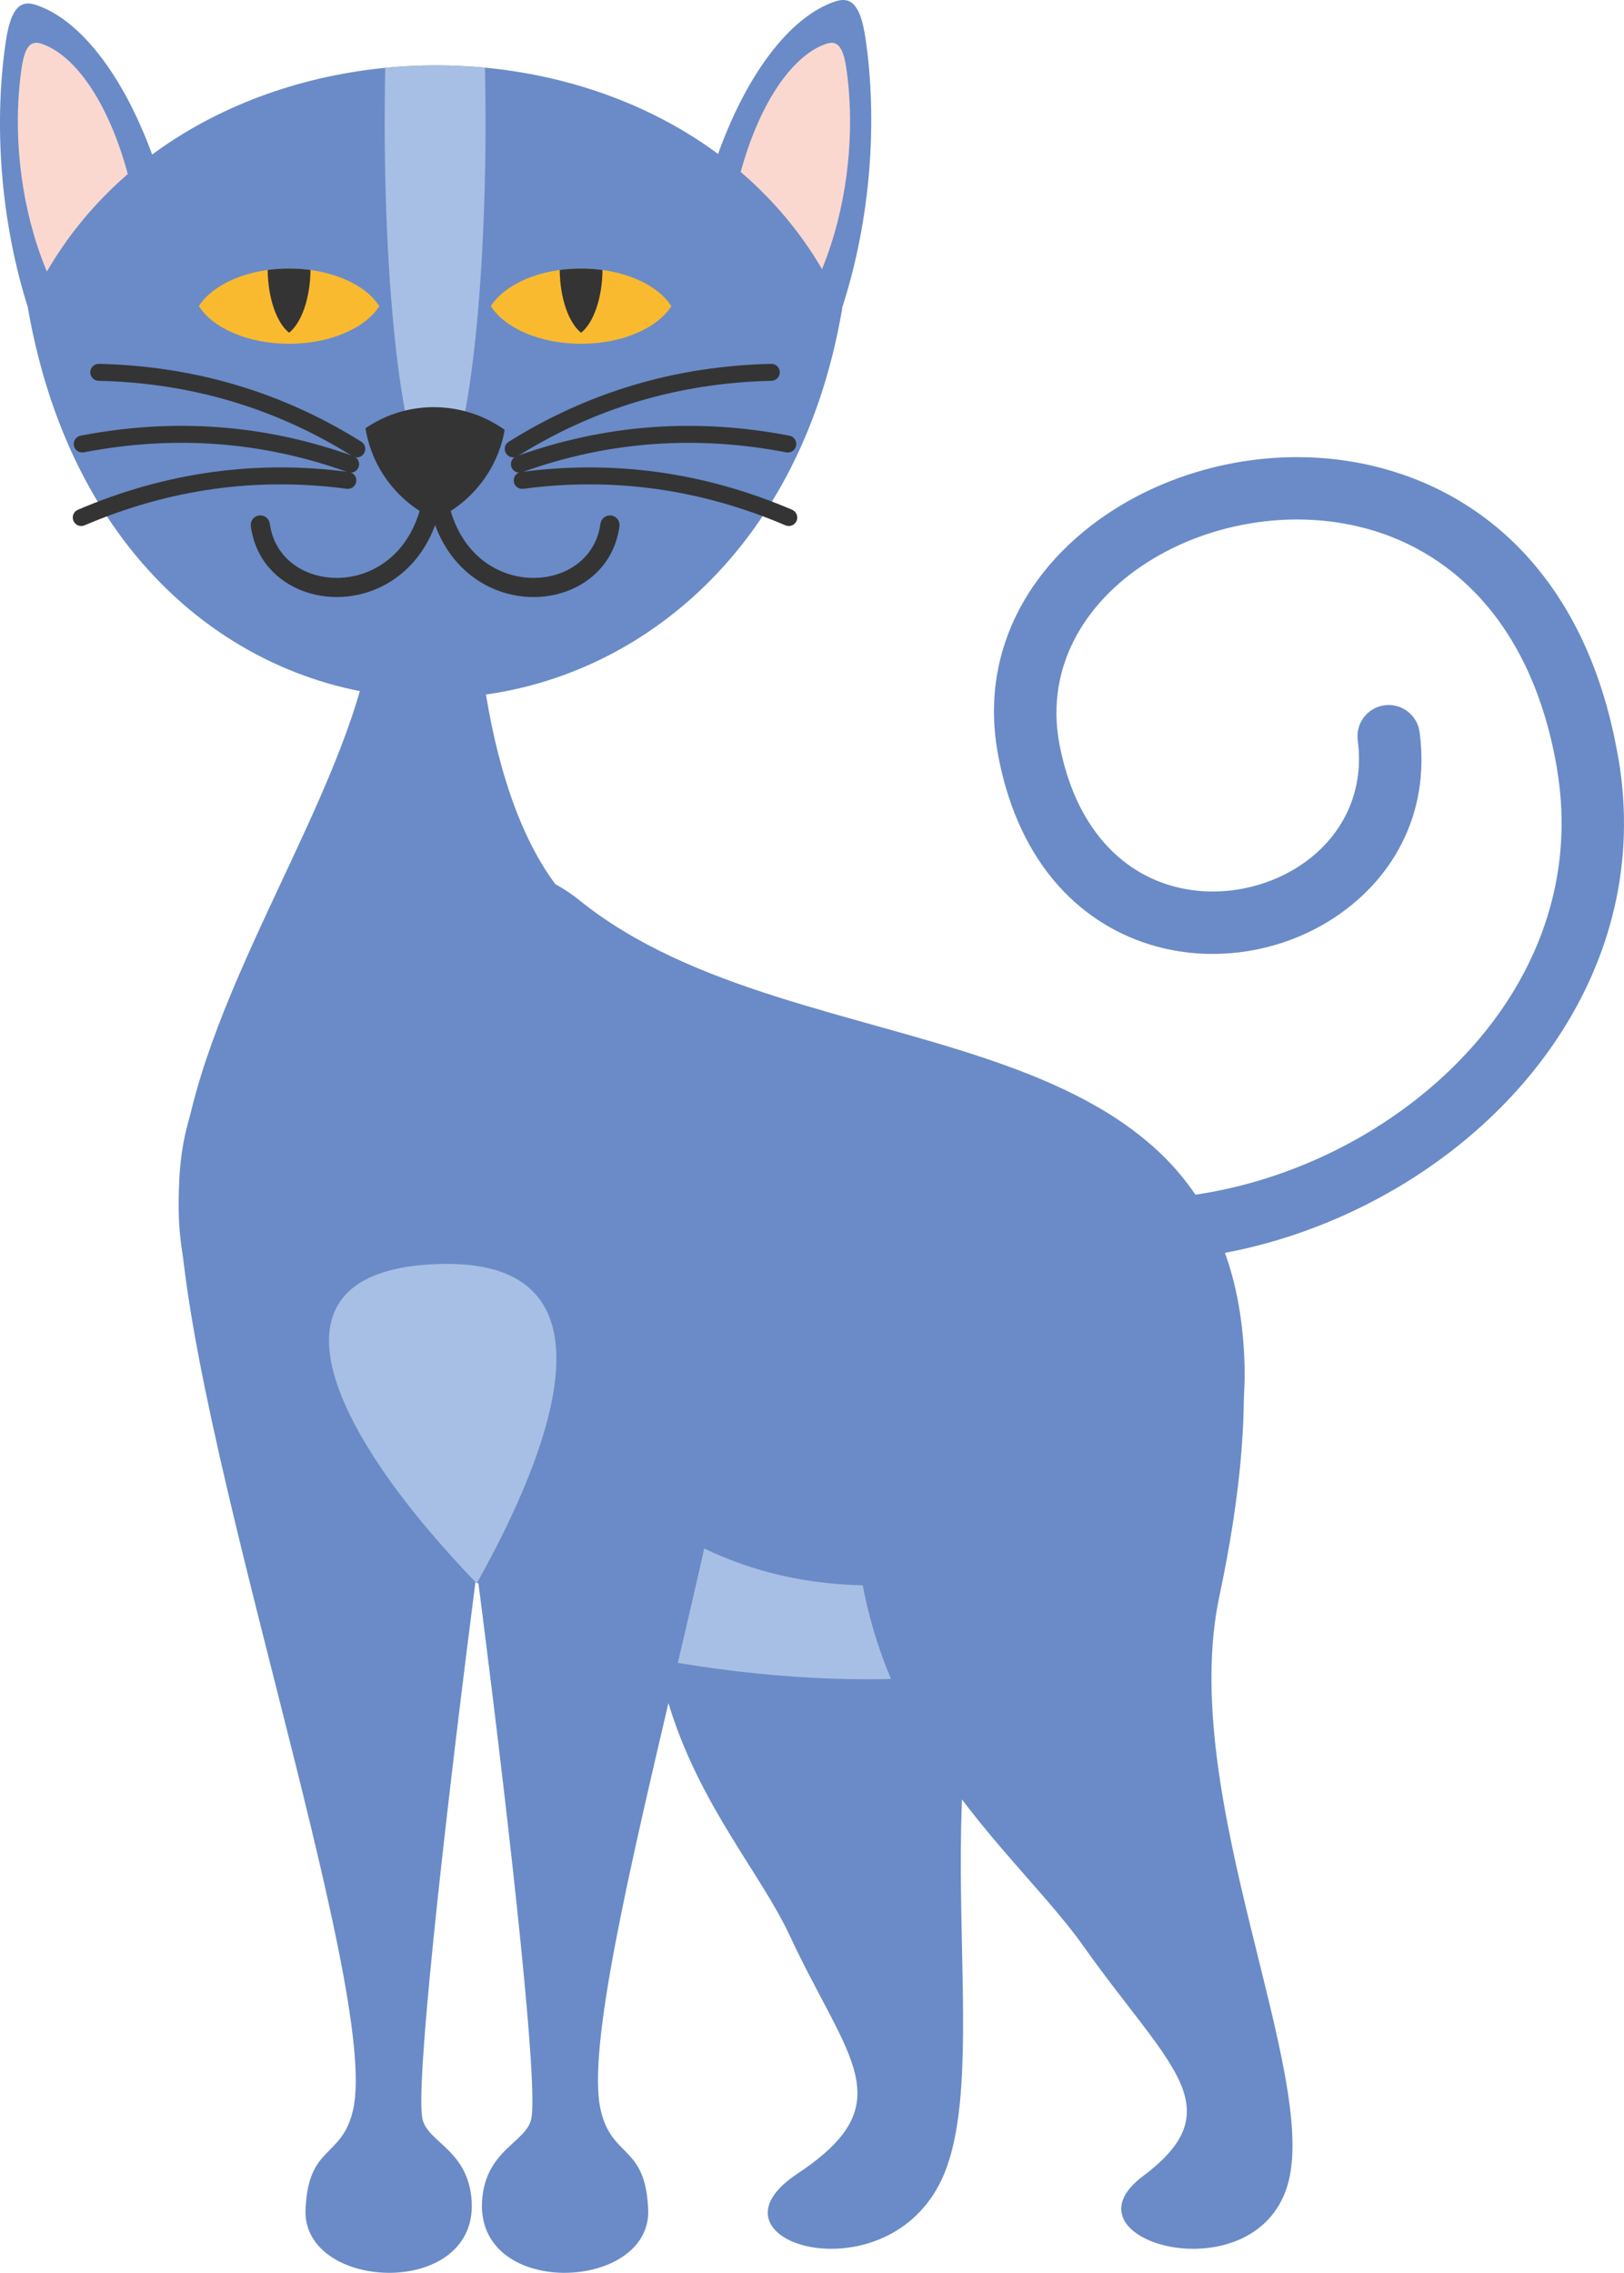<?xml version="1.0" encoding="UTF-8" standalone="no"?>
<!-- Generator: Adobe Illustrator 17.0.0, SVG Export Plug-In . SVG Version: 6.00 Build 0)  -->

<svg
   xmlns:dc="http://purl.org/dc/elements/1.1/"
   xmlns:cc="http://creativecommons.org/ns#"
   xmlns:rdf="http://www.w3.org/1999/02/22-rdf-syntax-ns#"
   xmlns:svg="http://www.w3.org/2000/svg"
   xmlns="http://www.w3.org/2000/svg"
   xmlns:sodipodi="http://sodipodi.sourceforge.net/DTD/sodipodi-0.dtd"
   xmlns:inkscape="http://www.inkscape.org/namespaces/inkscape"
   version="1.1"
   id="Слой_1"
   x="0px"
   y="0px"
   width="101.039"
   height="141.363"
   viewBox="0 0 101.039 141.363"
   enable-background="new 0 0 1200 150"
   xml:space="preserve"
   sodipodi:docname="7.svg"
   inkscape:version="0.92.4 (5da689c313, 2019-01-14)"><defs
   id="defs515" /><sodipodi:namedview
   pagecolor="#ffffff"
   bordercolor="#666666"
   borderopacity="1"
   objecttolerance="10"
   gridtolerance="10"
   guidetolerance="10"
   inkscape:pageopacity="0"
   inkscape:pageshadow="2"
   inkscape:window-width="1920"
   inkscape:window-height="1017"
   id="namedview513"
   showgrid="false"
   inkscape:zoom="0.66939442"
   inkscape:cx="49.181041"
   inkscape:cy="8.0508367"
   inkscape:window-x="-8"
   inkscape:window-y="-8"
   inkscape:window-maximized="1"
   inkscape:current-layer="Слой_1"
   fit-margin-top="0"
   fit-margin-left="0"
   fit-margin-right="0"
   fit-margin-bottom="0" />







<g
   id="g498"
   transform="translate(-1076.69,-4.681)">
	<g
   id="g486">
		<path
   d="m 1139.997,72.378 c 7.112,5.552 4.658,17.358 -0.793,30.214 -5.451,12.857 -0.404,30.856 -4.063,37.928 -3.658,7.072 -15.114,3.515 -8.84,-0.642 6.622,-4.388 3.131,-7.071 -0.466,-14.786 -3.597,-7.714 -14.855,-16.617 -4.222,-40.006 5.649,-12.427 14.387,-15.827 18.384,-12.708 z"
   id="path434"
   inkscape:connector-curvature="0"
   style="clip-rule:evenodd;fill:#6a8bc7;fill-rule:evenodd" />
		<path
   d="m 1128.8,75.337 c -0.73,-0.783 -0.684,-2.01 0.099,-2.74 0.784,-0.729 2.012,-0.684 2.741,0.1 3.818,4.128 8.757,6.155 13.896,6.515 4.728,0.332 9.635,-0.736 14.02,-2.874 4.38,-2.135 8.219,-5.328 10.817,-9.245 2.758,-4.16 4.107,-9.161 3.186,-14.593 -0.01,-0.041 -0.013,-0.082 -0.017,-0.124 -1.58,-9.074 -6.714,-13.63 -12.372,-14.955 -2.174,-0.509 -4.438,-0.552 -6.615,-0.199 -2.174,0.353 -4.253,1.101 -6.062,2.175 -4.132,2.451 -6.833,6.622 -5.885,11.588 0.991,5.184 3.853,7.928 7.045,8.81 1.311,0.364 2.681,0.424 3.999,0.219 1.334,-0.206 2.614,-0.677 3.732,-1.374 2.542,-1.586 4.249,-4.382 3.78,-7.912 -0.141,-1.064 0.606,-2.039 1.669,-2.18 1.063,-0.141 2.039,0.606 2.18,1.669 0.696,5.235 -1.822,9.37 -5.573,11.711 -1.566,0.978 -3.347,1.636 -5.191,1.92 -1.86,0.288 -3.788,0.203 -5.633,-0.307 -4.499,-1.244 -8.5,-4.946 -9.816,-11.834 -1.298,-6.789 2.249,-12.406 7.707,-15.643 2.225,-1.32 4.773,-2.239 7.433,-2.671 2.655,-0.432 5.434,-0.375 8.123,0.256 7.033,1.649 13.39,7.161 15.288,18.051 0.014,0.053 0.026,0.107 0.034,0.162 1.099,6.473 -0.507,12.431 -3.79,17.382 -2.983,4.502 -7.361,8.154 -12.338,10.579 -4.973,2.424 -10.568,3.634 -15.992,3.254 -6.077,-0.425 -11.928,-2.832 -16.465,-7.74 z"
   id="path436"
   inkscape:connector-curvature="0"
   style="fill:#6a8bc7" />
		<path
   d="m 1112.753,60.685 c 13.859,11.171 40.604,5.769 41.363,28.731 0.776,23.425 -36.536,21.635 -56.449,9.464 -18.631,-11.387 1.495,-49.149 15.086,-38.195 z"
   id="path438"
   inkscape:connector-curvature="0"
   style="clip-rule:evenodd;fill:#6a8bc7;fill-rule:evenodd" />
		<path
   d="m 1106.364,99.688 c 26.236,9.972 34.411,-25.032 8.832,-36.682 -8.135,-3.706 -8.907,-19.368 -8.912,-22.229 0,-1.229 -6.719,-2.837 -6.458,-1.381 3.168,17.696 -32.828,45.331 6.538,60.292 z"
   id="path440"
   inkscape:connector-curvature="0"
   style="clip-rule:evenodd;fill:#6a8bc7;fill-rule:evenodd" />
		<path
   d="m 1087.827,79.391 c 0.27,14.082 12.556,48.95 10.832,56.509 -0.699,3.064 -2.788,2.142 -2.96,6.199 -0.219,5.177 10.98,5.592 10.317,-0.755 -0.313,-2.982 -2.728,-3.427 -3.043,-4.878 -0.862,-3.968 6.452,-59.243 8.178,-66.235 1.725,-6.99 -23.688,-9.784 -23.324,9.16 z"
   id="path442"
   inkscape:connector-curvature="0"
   style="clip-rule:evenodd;fill:#6a8bc7;fill-rule:evenodd" />
		<path
   d="m 1129.052,23.925 c -2.229,6.802 -5.796,10.806 -8.903,10.578 -1.585,-4.871 -1.343,-12.49 0.886,-19.291 1.929,-5.887 4.849,-9.533 7.626,-10.443 0.938,-0.308 1.552,0.133 1.87,2.255 0.739,4.936 0.413,11.13 -1.479,16.901 z"
   id="path444"
   inkscape:connector-curvature="0"
   style="clip-rule:evenodd;fill:#6a8bc7;fill-rule:evenodd" />
		<path
   d="m 1128.368,19.963 c -1.461,4.46 -3.801,7.086 -5.838,6.936 -1.039,-3.195 -0.881,-8.19 0.581,-12.65 1.264,-3.86 3.179,-6.251 5,-6.848 0.615,-0.201 1.018,0.087 1.227,1.479 0.484,3.237 0.271,7.298 -0.97,11.083 z"
   id="path446"
   inkscape:connector-curvature="0"
   style="clip-rule:evenodd;fill:#fbd8cf;fill-rule:evenodd" />
		<path
   d="m 1078.535,24.143 c 2.229,6.802 5.796,10.806 8.903,10.578 1.585,-4.871 1.343,-12.49 -0.886,-19.292 -1.929,-5.886 -4.85,-9.532 -7.627,-10.443 -0.938,-0.307 -1.552,0.132 -1.87,2.255 -0.738,4.937 -0.412,11.13 1.48,16.902 z"
   id="path448"
   inkscape:connector-curvature="0"
   style="clip-rule:evenodd;fill:#6a8bc7;fill-rule:evenodd" />
		<path
   d="m 1079.009,19.963 c 1.462,4.46 3.801,7.086 5.838,6.936 1.039,-3.195 0.881,-8.19 -0.581,-12.65 -1.265,-3.86 -3.18,-6.251 -5.001,-6.848 -0.615,-0.201 -1.018,0.087 -1.226,1.479 -0.484,3.237 -0.27,7.298 0.97,11.083 z"
   id="path450"
   inkscape:connector-curvature="0"
   style="clip-rule:evenodd;fill:#fbd8cf;fill-rule:evenodd" />
		<path
   d="m 1078.432,23.872 c 5.753,32.835 45.255,31.796 50.656,0 -8.922,-20.238 -41.734,-20.099 -50.656,0 z"
   id="path452"
   inkscape:connector-curvature="0"
   style="clip-rule:evenodd;fill:#6a8bc7;fill-rule:evenodd" />
		<path
   d="m 1106.864,8.892 c -2.062,-0.196 -4.146,-0.192 -6.207,0.011 -0.022,1.085 -0.034,2.194 -0.034,3.325 0,12.406 1.405,22.462 3.138,22.462 1.733,0 3.138,-10.056 3.138,-22.462 -10e-4,-1.135 -0.013,-2.247 -0.035,-3.336 z"
   id="path454"
   inkscape:connector-curvature="0"
   style="clip-rule:evenodd;fill:#a7bfe4;fill-rule:evenodd" />
		<path
   d="m 1112.844,21.382 c -2.557,0 -4.741,0.971 -5.614,2.34 0.873,1.37 3.057,2.341 5.614,2.341 2.556,0 4.741,-0.971 5.613,-2.341 -0.872,-1.369 -3.057,-2.34 -5.613,-2.34 z"
   id="path456"
   inkscape:connector-curvature="0"
   style="clip-rule:evenodd;fill:#faba2f;fill-rule:evenodd" />
		<path
   d="m 1111.513,21.472 c 0.018,1.781 0.565,3.295 1.331,3.905 0.766,-0.611 1.313,-2.125 1.331,-3.905 -0.429,-0.059 -0.874,-0.09 -1.331,-0.09 -0.457,0 -0.903,0.031 -1.331,0.09 z"
   id="path458"
   inkscape:connector-curvature="0"
   style="clip-rule:evenodd;fill:#343434;fill-rule:evenodd" />
		<path
   d="m 1094.676,21.382 c -2.557,0 -4.741,0.971 -5.613,2.34 0.873,1.37 3.057,2.341 5.613,2.341 2.556,0 4.741,-0.971 5.614,-2.341 -0.873,-1.369 -3.058,-2.34 -5.614,-2.34 z"
   id="path460"
   inkscape:connector-curvature="0"
   style="clip-rule:evenodd;fill:#faba2f;fill-rule:evenodd" />
		<path
   d="m 1093.345,21.472 c 0.018,1.781 0.565,3.295 1.331,3.905 0.766,-0.611 1.313,-2.125 1.331,-3.905 -0.428,-0.059 -0.874,-0.09 -1.331,-0.09 -0.457,0 -0.903,0.031 -1.331,0.09 z"
   id="path462"
   inkscape:connector-curvature="0"
   style="clip-rule:evenodd;fill:#343434;fill-rule:evenodd" />
		<path
   d="m 1104.355,33.487 c -0.01,-0.328 -0.276,-0.59 -0.604,-0.585 -0.328,0.005 -0.591,0.276 -0.585,0.603 0.056,3.292 -1.204,5.35 -2.846,6.359 -0.674,0.415 -1.411,0.655 -2.143,0.732 -0.734,0.078 -1.465,-0.005 -2.125,-0.237 -1.321,-0.463 -2.364,-1.533 -2.576,-3.107 -0.044,-0.326 -0.344,-0.554 -0.669,-0.511 -0.326,0.044 -0.555,0.344 -0.511,0.67 0.278,2.066 1.641,3.468 3.364,4.072 0.825,0.289 1.731,0.394 2.638,0.297 0.91,-0.096 1.819,-0.391 2.646,-0.9 1.965,-1.207 3.476,-3.609 3.411,-7.393 z"
   id="path464"
   inkscape:connector-curvature="0"
   style="fill:#343434" />
		<path
   d="m 1104.358,33.506 c 0.01,-0.328 -0.257,-0.598 -0.585,-0.603 -0.328,-0.005 -0.599,0.257 -0.604,0.585 -0.065,3.784 1.446,6.186 3.411,7.394 0.827,0.509 1.736,0.804 2.646,0.9 0.907,0.097 1.814,-0.008 2.639,-0.297 1.724,-0.604 3.085,-2.006 3.364,-4.072 0.044,-0.326 -0.185,-0.626 -0.511,-0.67 -0.325,-0.043 -0.625,0.185 -0.669,0.511 -0.211,1.574 -1.255,2.644 -2.576,3.107 -0.661,0.232 -1.391,0.315 -2.126,0.237 -0.732,-0.078 -1.468,-0.318 -2.142,-0.732 -1.642,-1.01 -2.903,-3.068 -2.847,-6.36 z"
   id="path466"
   inkscape:connector-curvature="0"
   style="fill:#343434" />
		<g
   id="g470">
			<path
   d="m 1107.04,34.136 c 0.515,-0.814 0.877,-1.733 1.05,-2.718 -0.039,-0.029 -0.08,-0.056 -0.12,-0.084 l -0.018,-0.012 c -0.036,-0.024 -0.072,-0.048 -0.108,-0.073 l -0.036,-0.023 c -0.031,-0.021 -0.063,-0.041 -0.096,-0.062 l -0.038,-0.023 c -0.035,-0.022 -0.07,-0.043 -0.106,-0.064 l -0.038,-0.022 c -0.037,-0.022 -0.073,-0.044 -0.111,-0.064 l -0.031,-0.017 c -0.037,-0.021 -0.073,-0.041 -0.11,-0.061 l -0.03,-0.017 c -0.037,-0.019 -0.073,-0.038 -0.11,-0.057 l -0.039,-0.02 -0.06,-0.03 0.06,0.03 -0.06,-0.03 v 3.347 z m -3.519,-4.13 h -0.016 c -0.053,0.002 -0.106,0.004 -0.158,0.005 l -0.011,0.001 c -0.055,0.003 -0.109,0.005 -0.163,0.009 l -0.016,10e-4 c -0.049,0.004 -0.098,0.008 -0.148,0.012 l -0.026,0.003 c -0.049,0.004 -0.098,0.009 -0.146,0.015 l -0.017,0.002 c -0.054,0.005 -0.106,0.013 -0.16,0.02 l -0.01,10e-4 c -0.05,0.007 -0.099,0.014 -0.149,0.022 l -0.028,0.004 c -0.047,0.007 -0.093,0.015 -0.14,0.023 l -0.02,0.004 c -0.048,0.009 -0.098,0.019 -0.146,0.029 l -0.033,0.006 c -0.042,0.01 -0.083,0.019 -0.125,0.028 l -0.034,0.008 c -0.044,0.01 -0.087,0.02 -0.131,0.031 l -0.029,0.007 c -0.046,0.012 -0.09,0.023 -0.135,0.036 l -0.031,0.009 c -0.04,0.011 -0.08,0.022 -0.119,0.034 l -0.038,0.012 c -0.039,0.012 -0.078,0.024 -0.116,0.036 l -0.053,0.018 c -0.036,0.012 -0.072,0.023 -0.107,0.036 l -0.049,0.017 c -0.034,0.012 -0.068,0.024 -0.102,0.037 l -0.05,0.019 c -0.035,0.013 -0.07,0.027 -0.105,0.041 l -0.056,0.022 c -0.033,0.013 -0.066,0.027 -0.099,0.041 l -0.045,0.019 c -0.032,0.013 -0.065,0.028 -0.099,0.043 l -0.058,0.026 c -0.031,0.014 -0.063,0.03 -0.095,0.044 l -0.056,0.028 c -0.03,0.014 -0.058,0.029 -0.088,0.043 l -0.052,0.026 -0.082,0.043 -0.08,0.042 -0.064,0.035 -0.073,0.041 -0.074,0.042 -0.065,0.039 -0.065,0.039 c -0.027,0.016 -0.054,0.033 -0.08,0.05 l -0.061,0.039 -0.067,0.043 -0.073,0.048 -0.049,0.033 c 0.408,2.533 2.075,4.644 4.338,5.673 1.349,-0.613 2.486,-1.612 3.272,-2.854 v -3.349 l -0.06,-0.03 0.06,0.03 -0.06,-0.03 -0.031,-0.014 c -0.038,-0.019 -0.077,-0.037 -0.116,-0.055 l -0.028,-0.012 c -0.04,-0.019 -0.082,-0.036 -0.122,-0.054 l -0.024,-0.011 c -0.042,-0.019 -0.084,-0.036 -0.127,-0.053 l -0.036,-0.015 c -0.042,-0.016 -0.083,-0.032 -0.126,-0.049 l -0.024,-0.008 c -0.043,-0.017 -0.088,-0.033 -0.132,-0.048 l -0.019,-0.007 c -0.047,-0.016 -0.094,-0.032 -0.141,-0.047 l -0.01,-0.004 -0.01,-0.002 c -0.049,-0.015 -0.098,-0.031 -0.147,-0.046 l -0.022,-0.006 c -0.045,-0.014 -0.09,-0.027 -0.136,-0.04 l -0.023,-0.006 c -0.048,-0.013 -0.096,-0.026 -0.144,-0.039 l -0.011,-0.003 c -0.051,-0.012 -0.102,-0.025 -0.154,-0.038 l -0.01,-0.001 -0.01,-0.002 c -0.048,-0.012 -0.097,-0.022 -0.145,-0.032 l -0.027,-0.005 c -0.047,-0.01 -0.093,-0.019 -0.14,-0.028 l -0.021,-0.004 c -0.051,-0.009 -0.101,-0.018 -0.152,-0.026 l -0.01,-0.001 v 0 c -0.054,-0.009 -0.107,-0.017 -0.161,-0.024 l -0.013,-0.002 c -0.052,-0.007 -0.103,-0.014 -0.155,-0.02 l -0.014,-0.002 c -0.054,-0.006 -0.108,-0.012 -0.162,-0.016 l -0.01,-0.001 c -0.056,-0.005 -0.112,-0.01 -0.168,-0.013 l -0.01,-0.001 c -0.054,-0.004 -0.108,-0.006 -0.162,-0.009 l -0.014,-10e-4 c -0.053,-0.002 -0.106,-0.004 -0.159,-0.005 h -0.013 c -0.057,-0.002 -0.114,-0.003 -0.171,-0.003 -0.057,-10e-4 -0.112,-10e-4 -0.168,0.001 z"
   id="path468"
   inkscape:connector-curvature="0"
   style="clip-rule:evenodd;fill:#343434;fill-rule:evenodd" />
		</g>
		<g
   id="g484">
			<path
   d="m 1098.609,33.05 c 0.248,0.154 0.574,0.078 0.728,-0.17 0.154,-0.247 0.078,-0.573 -0.169,-0.726 -2.479,-1.551 -5.081,-2.727 -7.805,-3.534 -2.719,-0.806 -5.559,-1.24 -8.519,-1.308 -0.291,-0.005 -0.531,0.226 -0.537,0.517 -0.01,0.291 0.226,0.531 0.516,0.537 2.861,0.065 5.609,0.486 8.242,1.266 2.629,0.779 5.145,1.917 7.544,3.418 z"
   id="path472"
   inkscape:connector-curvature="0"
   style="fill:#343434" />
			<path
   d="m 1098.328,34.048 c 0.274,0.098 0.576,-0.045 0.674,-0.319 0.098,-0.274 -0.045,-0.576 -0.319,-0.673 -2.756,-0.992 -5.548,-1.592 -8.375,-1.802 -2.829,-0.212 -5.697,-0.036 -8.602,0.525 -0.286,0.054 -0.474,0.331 -0.419,0.617 0.055,0.287 0.331,0.475 0.618,0.42 2.812,-0.543 5.587,-0.714 8.325,-0.509 2.739,0.203 5.439,0.784 8.098,1.741 z"
   id="path474"
   inkscape:connector-curvature="0"
   style="fill:#343434" />
			<path
   d="m 1098.266,35.083 c 0.288,0.039 0.552,-0.166 0.59,-0.454 0.038,-0.288 -0.166,-0.553 -0.454,-0.591 -2.901,-0.386 -5.756,-0.38 -8.566,0.013 -2.811,0.392 -5.577,1.172 -8.297,2.334 -0.268,0.114 -0.393,0.423 -0.279,0.692 0.114,0.268 0.424,0.393 0.692,0.278 2.635,-1.125 5.311,-1.88 8.028,-2.26 2.719,-0.378 5.481,-0.385 8.286,-0.012 z"
   id="path476"
   inkscape:connector-curvature="0"
   style="fill:#343434" />
			<path
   d="m 1108.343,32.154 c -0.248,0.153 -0.324,0.479 -0.169,0.726 0.153,0.248 0.479,0.324 0.726,0.17 2.401,-1.501 4.917,-2.639 7.545,-3.418 2.634,-0.78 5.383,-1.201 8.243,-1.266 0.29,-0.006 0.521,-0.246 0.516,-0.537 0,-0.291 -0.245,-0.522 -0.536,-0.517 -2.96,0.068 -5.801,0.502 -8.52,1.308 -2.724,0.807 -5.326,1.983 -7.805,3.534 z"
   id="path478"
   inkscape:connector-curvature="0"
   style="fill:#343434" />
			<path
   d="m 1108.827,33.056 c -0.274,0.098 -0.416,0.399 -0.319,0.673 0.098,0.274 0.4,0.416 0.673,0.319 2.66,-0.957 5.36,-1.537 8.099,-1.741 2.737,-0.204 5.513,-0.034 8.326,0.509 0.286,0.055 0.562,-0.133 0.617,-0.42 0.055,-0.286 -0.132,-0.563 -0.419,-0.617 -2.905,-0.56 -5.772,-0.736 -8.602,-0.525 -2.828,0.21 -5.619,0.81 -8.375,1.802 z"
   id="path480"
   inkscape:connector-curvature="0"
   style="fill:#343434" />
			<path
   d="m 1109.109,34.038 c -0.288,0.038 -0.491,0.303 -0.454,0.591 0.038,0.288 0.302,0.492 0.591,0.454 2.804,-0.373 5.566,-0.366 8.284,0.013 2.717,0.38 5.394,1.134 8.028,2.26 0.269,0.115 0.578,-0.011 0.692,-0.278 0.115,-0.269 -0.011,-0.578 -0.278,-0.692 -2.72,-1.162 -5.485,-1.942 -8.297,-2.334 -2.81,-0.394 -5.665,-0.4 -8.566,-0.014 z"
   id="path482"
   inkscape:connector-curvature="0"
   style="fill:#343434" />
		</g>
	</g>
	<g
   id="g496">
		<path
   d="m 1148.214,105.591 c -8.214,4.357 -21.504,4.425 -33.821,1.637 0.65,-2.309 1.672,-4.644 3.593,-7.648 8.46,5.442 17.727,3.968 25.729,1.441 2.325,-0.735 3.707,1.307 4.499,4.57 z"
   id="path488"
   inkscape:connector-curvature="0"
   style="clip-rule:evenodd;fill:#a7bfe4;fill-rule:evenodd" />
		<path
   d="m 1124.212,77.03 c 0.498,14.071 -11.878,51.311 -10.153,58.87 0.698,3.064 2.787,2.142 2.959,6.199 0.219,5.177 -10.98,5.592 -10.316,-0.755 0.312,-2.982 2.727,-3.427 3.042,-4.878 0.863,-3.968 -6.452,-59.243 -8.178,-66.235 -1.725,-6.99 21.993,-11.673 22.646,6.799 z"
   id="path490"
   inkscape:connector-curvature="0"
   style="clip-rule:evenodd;fill:#6a8bc7;fill-rule:evenodd" />
		<path
   d="m 1106.351,103.162 c 4.635,-8.277 9.271,-20.197 -2.317,-19.865 -11.588,0.331 -6.953,10.264 2.317,19.865 z"
   id="path492"
   inkscape:connector-curvature="0"
   style="clip-rule:evenodd;fill:#a7bfe4;fill-rule:evenodd" />
		<path
   d="m 1146.742,74.747 c 8.325,5.37 8.453,16.788 5.811,29.223 -2.641,12.434 6.34,29.844 4.226,36.683 -2.112,6.839 -14.346,3.4 -8.98,-0.621 5.663,-4.244 1.585,-6.839 -3.698,-14.301 -5.283,-7.461 -18.488,-16.072 -12.966,-38.693 2.933,-12.02 10.929,-15.308 15.607,-12.291 z"
   id="path494"
   inkscape:connector-curvature="0"
   style="clip-rule:evenodd;fill:#6a8bc7;fill-rule:evenodd" />
	</g>
</g>
<g
   id="g500"
   transform="translate(-1076.69,-4.681)">
</g>
<g
   id="g502"
   transform="translate(-1076.69,-4.681)">
</g>
<g
   id="g504"
   transform="translate(-1076.69,-4.681)">
</g>
<g
   id="g506"
   transform="translate(-1076.69,-4.681)">
</g>
<g
   id="g508"
   transform="translate(-1076.69,-4.681)">
</g>
<g
   id="g510"
   transform="translate(-1076.69,-4.681)">
</g>
</svg>
